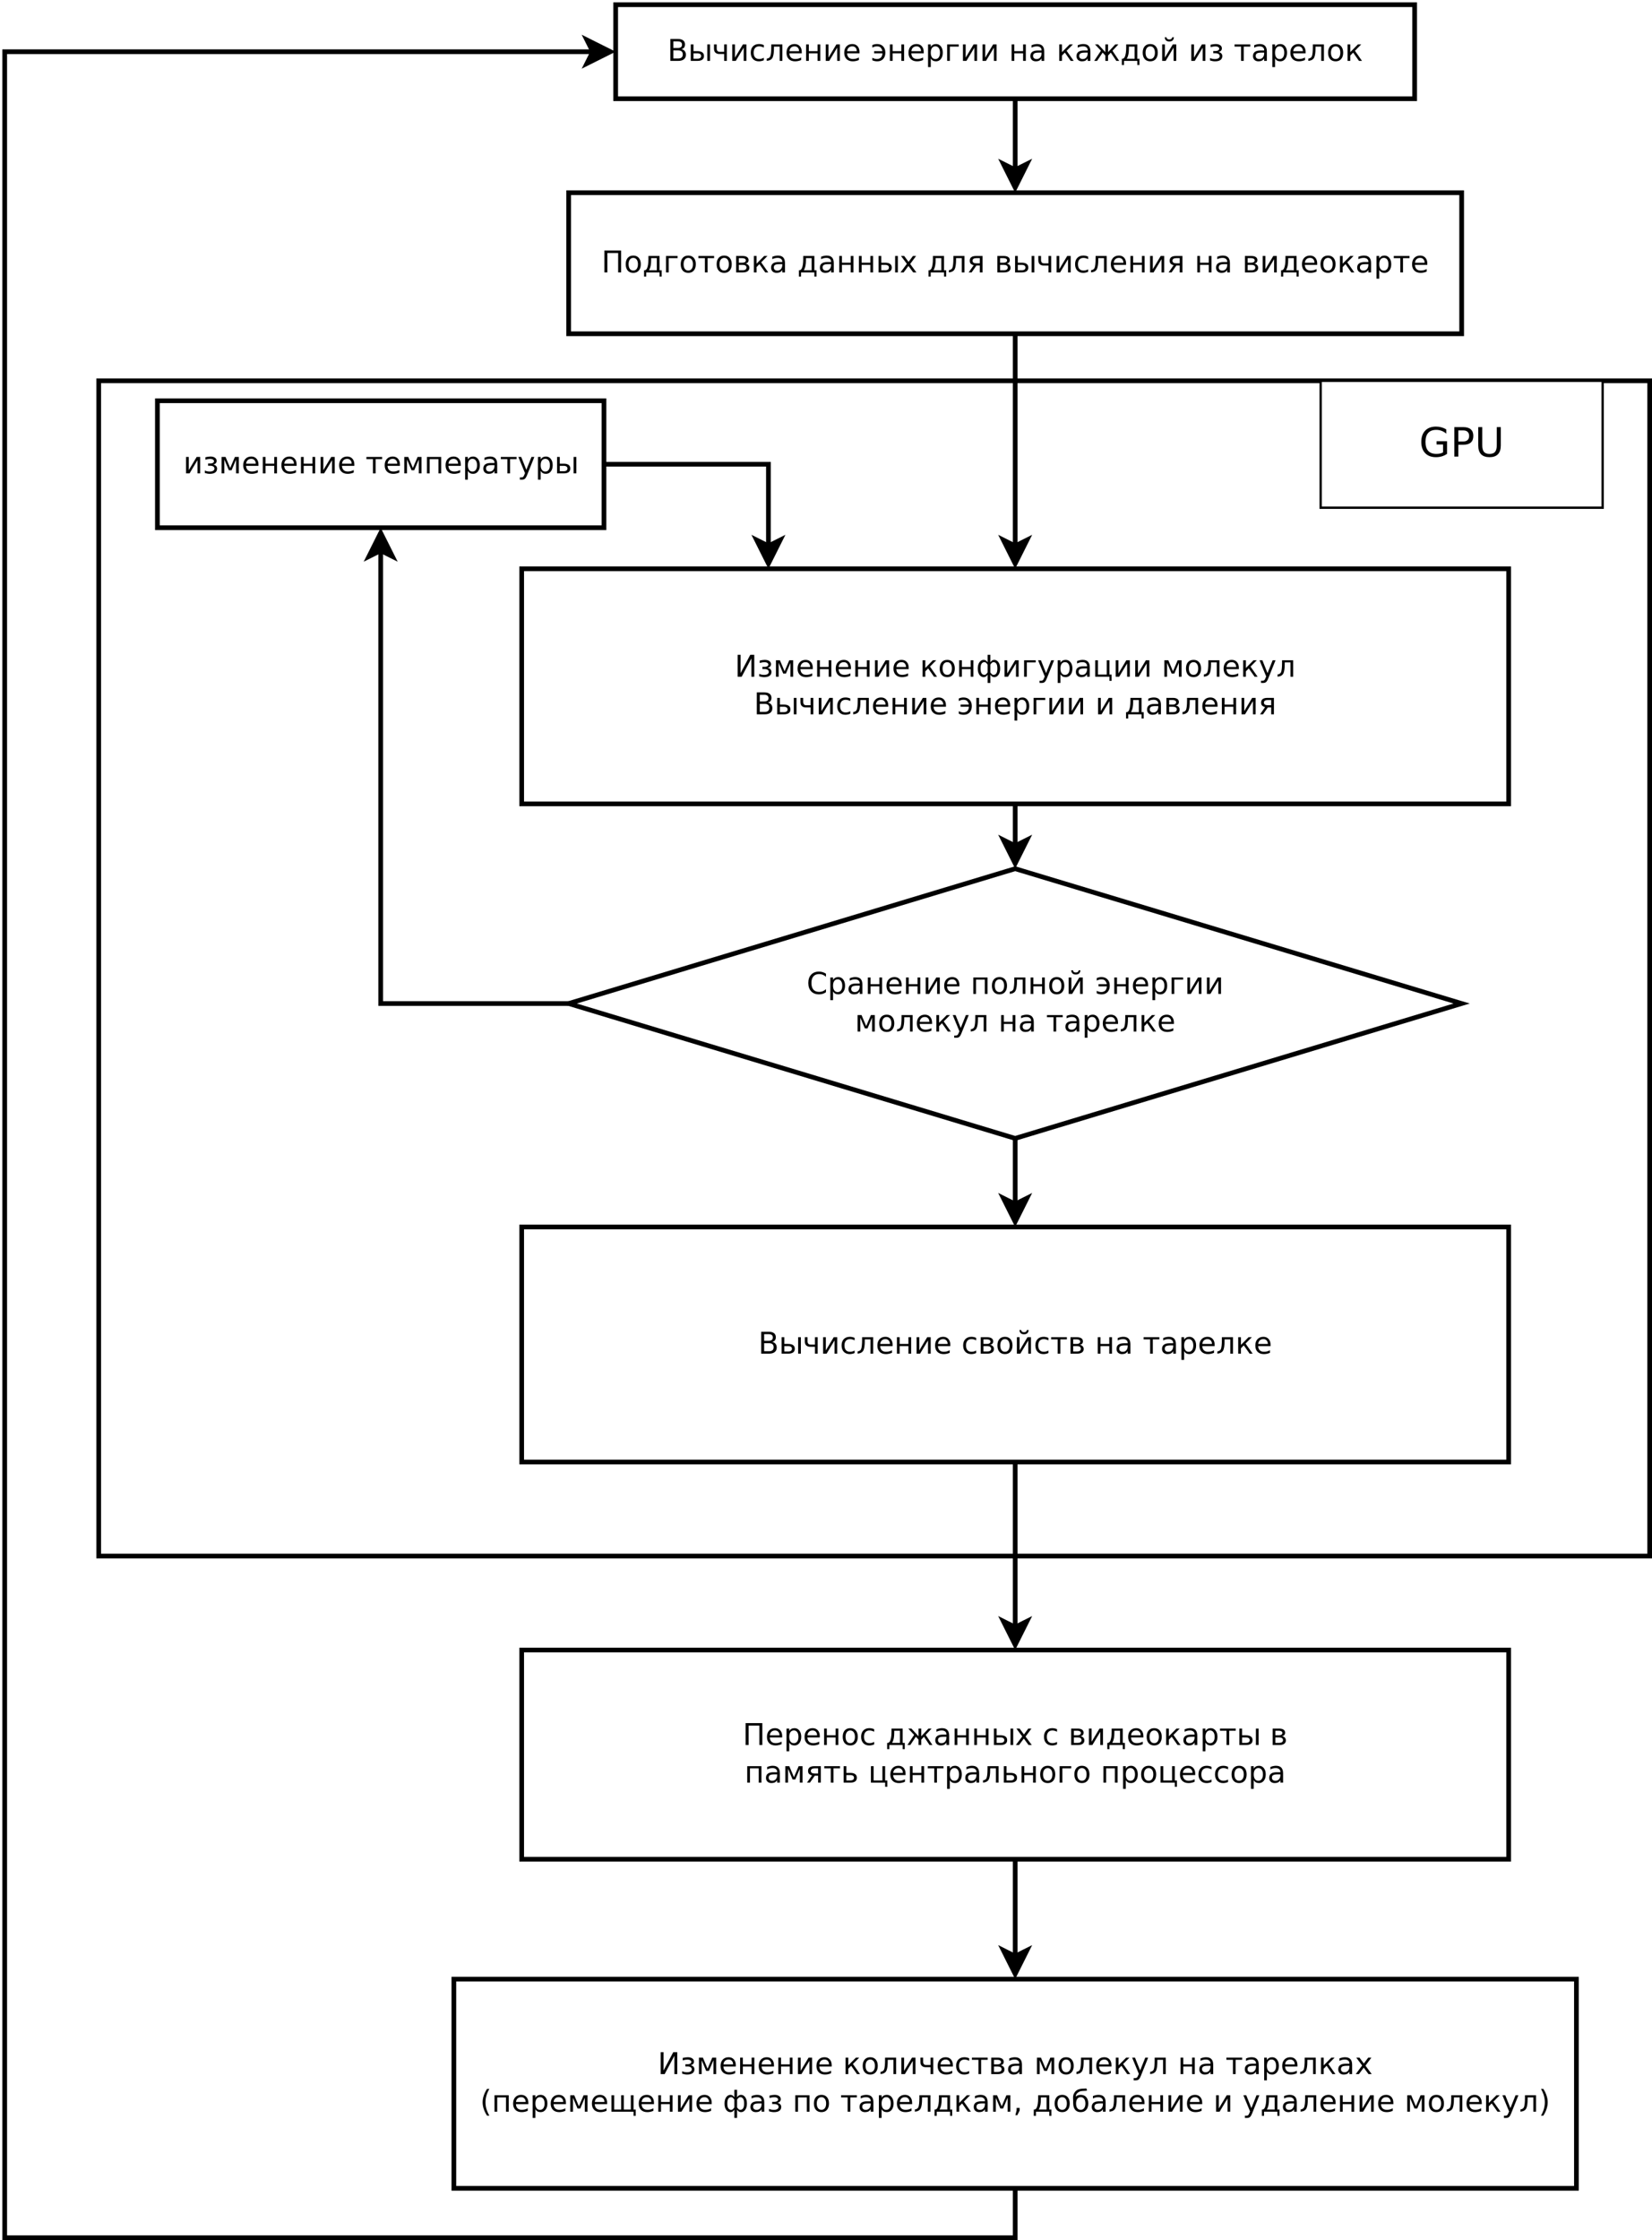 <?xml version="1.0" encoding="UTF-8"?>
<svg xmlns="http://www.w3.org/2000/svg" xmlns:xlink="http://www.w3.org/1999/xlink" width="703pt" height="953pt" viewBox="0 0 703 953" version="1.1">
<defs>
<g>
<symbol overflow="visible" id="glyph0-0">
<path style="stroke:none;" d="M 0.641 2.266 L 0.641 -9.016 L 7.031 -9.016 L 7.031 2.266 Z M 1.359 1.547 L 6.328 1.547 L 6.328 -8.297 L 1.359 -8.297 Z M 1.359 1.547 "/>
</symbol>
<symbol overflow="visible" id="glyph0-1">
<path style="stroke:none;" d="M 2.516 -4.453 L 2.516 -1.031 L 4.547 -1.031 C 5.223 -1.031 5.723 -1.172 6.047 -1.453 C 6.379 -1.734 6.547 -2.164 6.547 -2.75 C 6.547 -3.332 6.379 -3.758 6.047 -4.031 C 5.723 -4.312 5.223 -4.453 4.547 -4.453 Z M 2.516 -8.297 L 2.516 -5.484 L 4.391 -5.484 C 5.004 -5.484 5.461 -5.598 5.766 -5.828 C 6.066 -6.055 6.219 -6.41 6.219 -6.891 C 6.219 -7.359 6.066 -7.707 5.766 -7.938 C 5.461 -8.176 5.004 -8.297 4.391 -8.297 Z M 1.25 -9.328 L 4.484 -9.328 C 5.441 -9.328 6.18 -9.125 6.703 -8.719 C 7.223 -8.32 7.484 -7.754 7.484 -7.016 C 7.484 -6.453 7.348 -6 7.078 -5.656 C 6.816 -5.32 6.426 -5.113 5.906 -5.031 C 6.531 -4.895 7.016 -4.613 7.359 -4.188 C 7.703 -3.77 7.875 -3.242 7.875 -2.609 C 7.875 -1.773 7.586 -1.129 7.016 -0.672 C 6.453 -0.223 5.648 0 4.609 0 L 1.25 0 Z M 1.25 -9.328 "/>
</symbol>
<symbol overflow="visible" id="glyph0-2">
<path style="stroke:none;" d="M 8.203 -7 L 9.359 -7 L 9.359 0 L 8.203 0 Z M 8.781 -7.172 Z M 5.562 -2.078 C 5.562 -2.453 5.426 -2.734 5.156 -2.922 C 4.883 -3.117 4.484 -3.219 3.953 -3.219 L 2.312 -3.219 L 2.312 -0.922 L 3.953 -0.922 C 4.484 -0.922 4.883 -1.02 5.156 -1.219 C 5.426 -1.414 5.562 -1.703 5.562 -2.078 Z M 1.156 -7 L 2.312 -7 L 2.312 -4.141 L 4 -4.141 C 4.895 -4.141 5.582 -3.969 6.062 -3.625 C 6.539 -3.289 6.781 -2.773 6.781 -2.078 C 6.781 -1.379 6.539 -0.859 6.062 -0.516 C 5.582 -0.172 4.895 0 4 0 L 1.156 0 Z M 1.156 -7 "/>
</symbol>
<symbol overflow="visible" id="glyph0-3">
<path style="stroke:none;" d="M 5.25 0 L 5.25 -2.938 L 3.109 -2.938 C 2.473 -2.938 1.941 -3.133 1.516 -3.531 C 1.129 -3.895 0.938 -4.457 0.938 -5.219 L 0.938 -7 L 2.094 -7 L 2.094 -5.328 C 2.094 -4.836 2.195 -4.473 2.406 -4.234 C 2.633 -3.984 2.961 -3.859 3.391 -3.859 L 5.25 -3.859 L 5.25 -7 L 6.406 -7 L 6.406 0 Z M 5.25 0 "/>
</symbol>
<symbol overflow="visible" id="glyph0-4">
<path style="stroke:none;" d="M 7.156 -7 L 7.156 0 L 6.016 0 L 6.016 -5.625 L 2.641 0 L 1.156 0 L 1.156 -7 L 2.312 -7 L 2.312 -1.391 L 5.672 -7 Z M 7.156 -7 "/>
</symbol>
<symbol overflow="visible" id="glyph0-5">
<path style="stroke:none;" d="M 6.25 -6.734 L 6.25 -5.656 C 5.914 -5.832 5.586 -5.961 5.266 -6.047 C 4.941 -6.141 4.613 -6.188 4.281 -6.188 C 3.531 -6.188 2.945 -5.953 2.531 -5.484 C 2.125 -5.016 1.922 -4.352 1.922 -3.5 C 1.922 -2.645 2.125 -1.977 2.531 -1.5 C 2.945 -1.031 3.531 -0.797 4.281 -0.797 C 4.613 -0.797 4.941 -0.836 5.266 -0.922 C 5.586 -1.016 5.914 -1.148 6.25 -1.328 L 6.25 -0.266 C 5.926 -0.117 5.594 -0.008 5.25 0.062 C 4.906 0.145 4.539 0.188 4.156 0.188 C 3.094 0.188 2.25 -0.145 1.625 -0.812 C 1.008 -1.477 0.703 -2.375 0.703 -3.5 C 0.703 -4.633 1.016 -5.531 1.641 -6.188 C 2.273 -6.844 3.133 -7.172 4.219 -7.172 C 4.57 -7.172 4.914 -7.133 5.25 -7.062 C 5.594 -6.988 5.926 -6.879 6.25 -6.734 Z M 6.25 -6.734 "/>
</symbol>
<symbol overflow="visible" id="glyph0-6">
<path style="stroke:none;" d="M 0.469 0 L 0.469 -0.953 C 1.227 -1.066 1.727 -1.391 1.969 -1.922 C 2.25 -2.66 2.391 -3.973 2.391 -5.859 L 2.391 -7 L 7.109 -7 L 7.109 0 L 5.969 0 L 5.969 -6.078 L 3.531 -6.078 L 3.531 -5.391 C 3.531 -3.586 3.348 -2.281 2.984 -1.469 C 2.598 -0.613 1.758 -0.125 0.469 0 Z M 0.469 0 "/>
</symbol>
<symbol overflow="visible" id="glyph0-7">
<path style="stroke:none;" d="M 7.188 -3.781 L 7.188 -3.219 L 1.906 -3.219 C 1.957 -2.426 2.195 -1.82 2.625 -1.406 C 3.051 -1 3.645 -0.797 4.406 -0.797 C 4.844 -0.797 5.27 -0.848 5.688 -0.953 C 6.102 -1.066 6.516 -1.227 6.922 -1.438 L 6.922 -0.359 C 6.516 -0.18 6.094 -0.047 5.656 0.047 C 5.219 0.141 4.781 0.188 4.344 0.188 C 3.219 0.188 2.328 -0.133 1.672 -0.781 C 1.023 -1.438 0.703 -2.32 0.703 -3.438 C 0.703 -4.582 1.008 -5.488 1.625 -6.156 C 2.25 -6.832 3.086 -7.172 4.141 -7.172 C 5.078 -7.172 5.816 -6.863 6.359 -6.25 C 6.91 -5.645 7.188 -4.82 7.188 -3.781 Z M 6.047 -4.125 C 6.035 -4.75 5.859 -5.25 5.516 -5.625 C 5.172 -6 4.719 -6.188 4.156 -6.188 C 3.508 -6.188 2.992 -6.004 2.609 -5.641 C 2.223 -5.285 2 -4.781 1.938 -4.125 Z M 6.047 -4.125 "/>
</symbol>
<symbol overflow="visible" id="glyph0-8">
<path style="stroke:none;" d="M 1.156 -7 L 2.312 -7 L 2.312 -4.141 L 6.047 -4.141 L 6.047 -7 L 7.203 -7 L 7.203 0 L 6.047 0 L 6.047 -3.219 L 2.312 -3.219 L 2.312 0 L 1.156 0 Z M 1.156 -7 "/>
</symbol>
<symbol overflow="visible" id="glyph0-9">
<path style="stroke:none;" d=""/>
</symbol>
<symbol overflow="visible" id="glyph0-10">
<path style="stroke:none;" d="M 0.703 -1.328 C 1.359 -0.973 2.016 -0.797 2.672 -0.797 C 3.285 -0.797 3.812 -0.973 4.25 -1.328 C 4.688 -1.68 4.945 -2.312 5.031 -3.219 L 1.469 -3.219 L 1.469 -4.141 L 4.984 -4.141 C 4.93 -4.578 4.738 -5.023 4.406 -5.484 C 4.082 -5.953 3.504 -6.188 2.672 -6.188 C 2.035 -6.188 1.379 -6.008 0.703 -5.656 L 0.703 -6.734 C 1.359 -7.023 2.031 -7.172 2.719 -7.172 C 3.812 -7.172 4.672 -6.836 5.297 -6.172 C 5.93 -5.516 6.25 -4.625 6.25 -3.5 C 6.25 -2.375 5.941 -1.477 5.328 -0.812 C 4.711 -0.145 3.875 0.188 2.812 0.188 C 2.02 0.188 1.316 0.035 0.703 -0.266 Z M 0.703 -1.328 "/>
</symbol>
<symbol overflow="visible" id="glyph0-11">
<path style="stroke:none;" d="M 2.312 -1.047 L 2.312 2.656 L 1.156 2.656 L 1.156 -7 L 2.312 -7 L 2.312 -5.938 C 2.562 -6.352 2.867 -6.66 3.234 -6.859 C 3.598 -7.066 4.039 -7.172 4.562 -7.172 C 5.406 -7.172 6.094 -6.832 6.625 -6.156 C 7.156 -5.477 7.422 -4.594 7.422 -3.5 C 7.422 -2.395 7.156 -1.504 6.625 -0.828 C 6.094 -0.148 5.406 0.188 4.562 0.188 C 4.039 0.188 3.598 0.086 3.234 -0.109 C 2.867 -0.316 2.562 -0.629 2.312 -1.047 Z M 6.234 -3.5 C 6.234 -4.344 6.055 -5.004 5.703 -5.484 C 5.359 -5.961 4.883 -6.203 4.281 -6.203 C 3.664 -6.203 3.18 -5.961 2.828 -5.484 C 2.484 -5.004 2.312 -4.344 2.312 -3.5 C 2.312 -2.645 2.484 -1.977 2.828 -1.5 C 3.18 -1.02 3.664 -0.781 4.281 -0.781 C 4.883 -0.781 5.359 -1.02 5.703 -1.5 C 6.055 -1.977 6.234 -2.645 6.234 -3.5 Z M 6.234 -3.5 "/>
</symbol>
<symbol overflow="visible" id="glyph0-12">
<path style="stroke:none;" d="M 1.156 0 L 1.156 -7 L 6.094 -7 L 6.094 -6.078 L 2.312 -6.078 L 2.312 0 Z M 1.156 0 "/>
</symbol>
<symbol overflow="visible" id="glyph0-13">
<path style="stroke:none;" d="M 4.391 -3.516 C 3.461 -3.516 2.816 -3.406 2.453 -3.188 C 2.098 -2.977 1.922 -2.617 1.922 -2.109 C 1.922 -1.703 2.051 -1.379 2.312 -1.141 C 2.582 -0.898 2.953 -0.781 3.422 -0.781 C 4.055 -0.781 4.566 -1.004 4.953 -1.453 C 5.336 -1.91 5.531 -2.516 5.531 -3.266 L 5.531 -3.516 Z M 6.672 -4 L 6.672 0 L 5.531 0 L 5.531 -1.062 C 5.27 -0.633 4.941 -0.316 4.547 -0.109 C 4.16 0.086 3.68 0.188 3.109 0.188 C 2.391 0.188 1.816 -0.016 1.391 -0.422 C 0.973 -0.828 0.766 -1.363 0.766 -2.031 C 0.766 -2.82 1.023 -3.414 1.547 -3.812 C 2.078 -4.219 2.867 -4.422 3.922 -4.422 L 5.531 -4.422 L 5.531 -4.531 C 5.531 -5.062 5.352 -5.469 5 -5.75 C 4.656 -6.039 4.172 -6.188 3.547 -6.188 C 3.141 -6.188 2.75 -6.141 2.375 -6.047 C 2 -5.953 1.633 -5.812 1.281 -5.625 L 1.281 -6.672 C 1.695 -6.836 2.102 -6.961 2.5 -7.047 C 2.895 -7.129 3.281 -7.172 3.656 -7.172 C 4.676 -7.172 5.43 -6.906 5.922 -6.375 C 6.422 -5.852 6.672 -5.062 6.672 -4 Z M 6.672 -4 "/>
</symbol>
<symbol overflow="visible" id="glyph0-14">
<path style="stroke:none;" d="M 1.156 -7 L 2.312 -7 L 2.312 -3.719 L 5.547 -7 L 6.953 -7 L 4.281 -4.297 L 7.297 0 L 6.016 0 L 3.531 -3.531 L 2.312 -2.281 L 2.312 0 L 1.156 0 Z M 1.156 -7 "/>
</symbol>
<symbol overflow="visible" id="glyph0-15">
<path style="stroke:none;" d="M 5.188 -7 L 6.344 -7 L 6.344 -3.719 L 9.391 -7 L 10.734 -7 L 8.219 -4.312 L 11.094 0 L 9.859 0 L 7.5 -3.531 L 6.344 -2.281 L 6.344 0 L 5.188 0 L 5.188 -2.281 L 4.031 -3.531 L 1.672 0 L 0.438 0 L 3.312 -4.312 L 0.797 -7 L 2.141 -7 L 5.188 -3.719 Z M 5.188 -7 "/>
</symbol>
<symbol overflow="visible" id="glyph0-16">
<path style="stroke:none;" d="M 2.766 -0.922 L 6.109 -0.922 L 6.109 -6.078 L 3.688 -6.078 L 3.688 -5.203 C 3.688 -3.484 3.441 -2.164 2.953 -1.25 Z M 1.094 -0.922 C 1.477 -1.086 1.754 -1.348 1.922 -1.703 C 2.328 -2.578 2.531 -3.898 2.531 -5.672 L 2.531 -7 L 7.266 -7 L 7.266 -0.922 L 8.172 -0.922 L 8.172 1.766 L 7.266 1.766 L 7.266 0 L 1.594 0 L 1.594 1.766 L 0.672 1.766 L 0.672 -0.922 Z M 1.094 -0.922 "/>
</symbol>
<symbol overflow="visible" id="glyph0-17">
<path style="stroke:none;" d="M 3.922 -6.188 C 3.305 -6.188 2.816 -5.945 2.453 -5.469 C 2.098 -4.988 1.922 -4.332 1.922 -3.5 C 1.922 -2.656 2.098 -1.992 2.453 -1.516 C 2.805 -1.035 3.297 -0.797 3.922 -0.797 C 4.535 -0.797 5.02 -1.035 5.375 -1.516 C 5.727 -2.004 5.906 -2.664 5.906 -3.5 C 5.906 -4.32 5.727 -4.973 5.375 -5.453 C 5.02 -5.941 4.535 -6.188 3.922 -6.188 Z M 3.922 -7.172 C 4.922 -7.172 5.703 -6.844 6.266 -6.188 C 6.836 -5.539 7.125 -4.645 7.125 -3.5 C 7.125 -2.352 6.836 -1.453 6.266 -0.797 C 5.703 -0.141 4.922 0.188 3.922 0.188 C 2.91 0.188 2.117 -0.141 1.547 -0.797 C 0.984 -1.453 0.703 -2.352 0.703 -3.5 C 0.703 -4.645 0.984 -5.539 1.547 -6.188 C 2.117 -6.844 2.91 -7.172 3.922 -7.172 Z M 3.922 -7.172 "/>
</symbol>
<symbol overflow="visible" id="glyph0-18">
<path style="stroke:none;" d="M 7.156 -7 L 7.156 0 L 6.016 0 L 6.016 -5.625 L 2.641 0 L 1.156 0 L 1.156 -7 L 2.312 -7 L 2.312 -1.391 L 5.672 -7 Z M 2.25 -10.047 L 2.984 -10.047 C 3.023 -9.734 3.145 -9.5 3.344 -9.344 C 3.551 -9.188 3.836 -9.109 4.203 -9.109 C 4.555 -9.109 4.832 -9.188 5.031 -9.344 C 5.238 -9.5 5.367 -9.734 5.422 -10.047 L 6.156 -10.047 C 6.113 -9.453 5.926 -9.004 5.594 -8.703 C 5.27 -8.398 4.805 -8.25 4.203 -8.25 C 3.598 -8.25 3.129 -8.398 2.797 -8.703 C 2.473 -9.004 2.289 -9.453 2.25 -10.047 Z M 2.25 -10.047 "/>
</symbol>
<symbol overflow="visible" id="glyph0-19">
<path style="stroke:none;" d="M 4.406 -3.781 C 4.926 -3.676 5.328 -3.473 5.609 -3.172 C 5.898 -2.867 6.047 -2.488 6.047 -2.031 C 6.047 -1.312 5.773 -0.758 5.234 -0.375 C 4.703 0 3.941 0.188 2.953 0.188 C 2.617 0.188 2.273 0.156 1.922 0.094 C 1.566 0.031 1.203 -0.055 0.828 -0.172 L 0.828 -1.234 C 1.129 -1.078 1.457 -0.961 1.812 -0.891 C 2.164 -0.816 2.535 -0.781 2.922 -0.781 C 3.547 -0.781 4.035 -0.895 4.391 -1.125 C 4.742 -1.352 4.922 -1.656 4.922 -2.031 C 4.922 -2.406 4.766 -2.703 4.453 -2.922 C 4.141 -3.141 3.695 -3.25 3.125 -3.25 L 2.203 -3.25 L 2.203 -4.203 L 3.172 -4.203 C 3.648 -4.203 4.031 -4.297 4.312 -4.484 C 4.594 -4.672 4.734 -4.91 4.734 -5.203 C 4.734 -5.461 4.586 -5.688 4.297 -5.875 C 4.016 -6.07 3.625 -6.172 3.125 -6.172 C 2.832 -6.172 2.516 -6.145 2.172 -6.094 C 1.836 -6.039 1.469 -5.953 1.062 -5.828 L 1.062 -6.875 C 1.477 -6.969 1.863 -7.039 2.219 -7.094 C 2.57 -7.145 2.906 -7.172 3.219 -7.172 C 4.031 -7.172 4.672 -7.004 5.141 -6.672 C 5.617 -6.348 5.859 -5.895 5.859 -5.312 C 5.859 -4.926 5.734 -4.598 5.484 -4.328 C 5.234 -4.055 4.875 -3.875 4.406 -3.781 Z M 4.406 -3.781 "/>
</symbol>
<symbol overflow="visible" id="glyph0-20">
<path style="stroke:none;" d="M 0.375 -7 L 7.078 -7 L 7.078 -6.078 L 4.297 -6.078 L 4.297 0 L 3.156 0 L 3.156 -6.078 L 0.375 -6.078 Z M 0.375 -7 "/>
</symbol>
<symbol overflow="visible" id="glyph0-21">
<path style="stroke:none;" d="M 8.359 -9.328 L 8.359 0 L 7.109 0 L 7.109 -8.266 L 2.516 -8.266 L 2.516 0 L 1.25 0 L 1.25 -9.328 Z M 8.359 -9.328 "/>
</symbol>
<symbol overflow="visible" id="glyph0-22">
<path style="stroke:none;" d="M 2.312 -3.219 L 2.312 -0.922 L 3.953 -0.922 C 4.473 -0.922 4.867 -1.02 5.141 -1.219 C 5.422 -1.414 5.562 -1.703 5.562 -2.078 C 5.562 -2.453 5.422 -2.734 5.141 -2.922 C 4.867 -3.117 4.473 -3.219 3.953 -3.219 Z M 2.312 -6.078 L 2.312 -4.141 L 3.828 -4.141 C 4.254 -4.141 4.602 -4.223 4.875 -4.391 C 5.156 -4.566 5.297 -4.812 5.297 -5.125 C 5.297 -5.438 5.156 -5.672 4.875 -5.828 C 4.602 -5.992 4.254 -6.078 3.828 -6.078 Z M 1.156 -7 L 3.906 -7 C 4.719 -7 5.344 -6.848 5.781 -6.547 C 6.227 -6.242 6.453 -5.816 6.453 -5.266 C 6.453 -4.836 6.336 -4.5 6.109 -4.25 C 5.891 -4 5.562 -3.844 5.125 -3.781 C 5.645 -3.676 6.051 -3.461 6.344 -3.141 C 6.633 -2.828 6.781 -2.438 6.781 -1.969 C 6.781 -1.344 6.539 -0.859 6.062 -0.516 C 5.582 -0.172 4.895 0 4 0 L 1.156 0 Z M 1.156 -7 "/>
</symbol>
<symbol overflow="visible" id="glyph0-23">
<path style="stroke:none;" d="M 7.016 -7 L 4.5 -3.594 L 7.156 0 L 5.797 0 L 3.766 -2.75 L 1.719 0 L 0.375 0 L 3.094 -3.656 L 0.594 -7 L 1.953 -7 L 3.812 -4.5 L 5.672 -7 Z M 7.016 -7 "/>
</symbol>
<symbol overflow="visible" id="glyph0-24">
<path style="stroke:none;" d="M 2.359 -4.984 C 2.359 -4.641 2.488 -4.367 2.75 -4.172 C 3.02 -3.973 3.406 -3.875 3.906 -3.875 L 5.453 -3.875 L 5.453 -6.078 L 3.906 -6.078 C 3.406 -6.078 3.02 -5.977 2.75 -5.781 C 2.488 -5.594 2.359 -5.328 2.359 -4.984 Z M 0.719 0 L 2.859 -3.062 C 2.379 -3.176 1.977 -3.375 1.656 -3.656 C 1.332 -3.945 1.172 -4.391 1.172 -4.984 C 1.172 -5.66 1.395 -6.164 1.844 -6.5 C 2.289 -6.832 2.969 -7 3.875 -7 L 6.609 -7 L 6.609 0 L 5.453 0 L 5.453 -2.953 L 4.031 -2.953 L 1.969 0 Z M 0.719 0 "/>
</symbol>
<symbol overflow="visible" id="glyph0-25">
<path style="stroke:none;" d="M 8.312 -9.328 L 8.312 0 L 7.094 0 L 7.094 -7.797 L 2.953 0 L 1.25 0 L 1.25 -9.328 L 2.484 -9.328 L 2.484 -1.531 L 6.609 -9.328 Z M 8.312 -9.328 "/>
</symbol>
<symbol overflow="visible" id="glyph0-26">
<path style="stroke:none;" d="M 1.156 -7 L 2.844 -7 L 4.828 -2.312 L 6.828 -7 L 8.484 -7 L 8.484 0 L 7.328 0 L 7.328 -5.906 L 5.406 -1.344 L 4.25 -1.344 L 2.312 -5.906 L 2.312 0 L 1.156 0 Z M 1.156 -7 "/>
</symbol>
<symbol overflow="visible" id="glyph0-27">
<path style="stroke:none;" d="M 1.891 -3.5 C 1.891 -2.52 2.039 -1.82 2.344 -1.406 C 2.645 -0.988 3.051 -0.781 3.562 -0.781 C 3.977 -0.781 4.422 -1.129 4.891 -1.828 L 4.891 -5.156 C 4.422 -5.852 3.977 -6.203 3.562 -6.203 C 3.051 -6.203 2.645 -5.992 2.344 -5.578 C 2.039 -5.172 1.891 -4.477 1.891 -3.5 Z M 4.891 2.656 L 4.891 -0.891 C 4.648 -0.504 4.395 -0.227 4.125 -0.062 C 3.852 0.102 3.547 0.188 3.203 0.188 C 2.504 0.188 1.91 -0.133 1.422 -0.781 C 0.941 -1.426 0.703 -2.32 0.703 -3.469 C 0.703 -4.613 0.941 -5.516 1.422 -6.172 C 1.91 -6.836 2.504 -7.172 3.203 -7.172 C 3.547 -7.172 3.852 -7.086 4.125 -6.922 C 4.395 -6.766 4.648 -6.492 4.891 -6.109 L 4.891 -9.328 L 6.047 -9.328 L 6.047 -6.109 C 6.285 -6.492 6.539 -6.766 6.812 -6.922 C 7.082 -7.086 7.391 -7.172 7.734 -7.172 C 8.43 -7.172 9.02 -6.836 9.5 -6.172 C 9.988 -5.516 10.234 -4.613 10.234 -3.469 C 10.234 -2.32 9.988 -1.426 9.5 -0.781 C 9.02 -0.133 8.43 0.188 7.734 0.188 C 7.391 0.188 7.082 0.102 6.812 -0.062 C 6.539 -0.227 6.285 -0.504 6.047 -0.891 L 6.047 2.656 Z M 9.047 -3.5 C 9.047 -4.477 8.895 -5.172 8.594 -5.578 C 8.289 -5.992 7.883 -6.203 7.375 -6.203 C 6.969 -6.203 6.523 -5.852 6.047 -5.156 L 6.047 -1.828 C 6.523 -1.129 6.969 -0.781 7.375 -0.781 C 7.883 -0.781 8.289 -0.988 8.594 -1.406 C 8.895 -1.82 9.047 -2.52 9.047 -3.5 Z M 9.047 -3.5 "/>
</symbol>
<symbol overflow="visible" id="glyph0-28">
<path style="stroke:none;" d="M 4.125 0.656 C 3.789 1.488 3.469 2.031 3.156 2.281 C 2.852 2.531 2.445 2.656 1.938 2.656 L 1.016 2.656 L 1.016 1.703 L 1.688 1.703 C 2 1.703 2.242 1.625 2.422 1.469 C 2.598 1.32 2.789 0.969 3 0.406 L 3.219 -0.109 L 0.375 -7 L 1.594 -7 L 3.781 -1.531 L 5.969 -7 L 7.188 -7 Z M 4.125 0.656 "/>
</symbol>
<symbol overflow="visible" id="glyph0-29">
<path style="stroke:none;" d="M 7.203 0 L 1.156 0 L 1.156 -7 L 2.312 -7 L 2.312 -0.922 L 6.047 -0.922 L 6.047 -7 L 7.203 -7 L 7.203 -0.922 L 8.125 -0.922 L 8.125 1.766 L 7.203 1.766 Z M 7.203 0 "/>
</symbol>
<symbol overflow="visible" id="glyph0-30">
<path style="stroke:none;" d="M 8.234 -8.609 L 8.234 -7.281 C 7.816 -7.676 7.363 -7.969 6.875 -8.156 C 6.395 -8.352 5.883 -8.453 5.344 -8.453 C 4.281 -8.453 3.461 -8.125 2.891 -7.469 C 2.328 -6.82 2.047 -5.883 2.047 -4.656 C 2.047 -3.426 2.328 -2.484 2.891 -1.828 C 3.461 -1.18 4.281 -0.859 5.344 -0.859 C 5.883 -0.859 6.395 -0.953 6.875 -1.141 C 7.363 -1.336 7.816 -1.633 8.234 -2.031 L 8.234 -0.719 C 7.797 -0.414 7.328 -0.188 6.828 -0.031 C 6.336 0.113 5.82 0.188 5.281 0.188 C 3.863 0.188 2.75 -0.242 1.938 -1.109 C 1.125 -1.973 0.719 -3.156 0.719 -4.656 C 0.719 -6.156 1.125 -7.336 1.938 -8.203 C 2.75 -9.066 3.863 -9.5 5.281 -9.5 C 5.832 -9.5 6.352 -9.422 6.844 -9.266 C 7.344 -9.117 7.805 -8.898 8.234 -8.609 Z M 8.234 -8.609 "/>
</symbol>
<symbol overflow="visible" id="glyph0-31">
<path style="stroke:none;" d="M 7.203 -7 L 7.203 0 L 6.047 0 L 6.047 -6.078 L 2.312 -6.078 L 2.312 0 L 1.156 0 L 1.156 -7 Z M 7.203 -7 "/>
</symbol>
<symbol overflow="visible" id="glyph0-32">
<path style="stroke:none;" d="M 5.562 -2.078 C 5.562 -2.453 5.426 -2.734 5.156 -2.922 C 4.883 -3.117 4.484 -3.219 3.953 -3.219 L 2.312 -3.219 L 2.312 -0.922 L 3.953 -0.922 C 4.484 -0.922 4.883 -1.02 5.156 -1.219 C 5.426 -1.414 5.562 -1.703 5.562 -2.078 Z M 1.156 -7 L 2.312 -7 L 2.312 -4.141 L 4 -4.141 C 4.895 -4.141 5.582 -3.969 6.062 -3.625 C 6.539 -3.289 6.781 -2.773 6.781 -2.078 C 6.781 -1.379 6.539 -0.859 6.062 -0.516 C 5.582 -0.172 4.895 0 4 0 L 1.156 0 Z M 1.156 -7 "/>
</symbol>
<symbol overflow="visible" id="glyph0-33">
<path style="stroke:none;" d="M 3.969 -9.703 C 3.406 -8.742 2.988 -7.797 2.719 -6.859 C 2.445 -5.93 2.312 -4.984 2.312 -4.016 C 2.312 -3.055 2.445 -2.102 2.719 -1.156 C 3 -0.219 3.414 0.727 3.969 1.688 L 2.969 1.688 C 2.344 0.707 1.875 -0.254 1.562 -1.203 C 1.25 -2.148 1.094 -3.086 1.094 -4.016 C 1.094 -4.941 1.25 -5.875 1.562 -6.812 C 1.875 -7.758 2.344 -8.723 2.969 -9.703 Z M 3.969 -9.703 "/>
</symbol>
<symbol overflow="visible" id="glyph0-34">
<path style="stroke:none;" d="M 10.547 0 L 1.156 0 L 1.156 -7 L 2.312 -7 L 2.312 -0.922 L 5.281 -0.922 L 5.281 -7 L 6.422 -7 L 6.422 -0.922 L 9.391 -0.922 L 9.391 -7 L 10.547 -7 L 10.547 -0.922 L 11.469 -0.922 L 11.469 1.766 L 10.547 1.766 Z M 10.547 0 "/>
</symbol>
<symbol overflow="visible" id="glyph0-35">
<path style="stroke:none;" d="M 1.5 -1.594 L 2.812 -1.594 L 2.812 -0.516 L 1.797 1.484 L 0.984 1.484 L 1.5 -0.516 Z M 1.5 -1.594 "/>
</symbol>
<symbol overflow="visible" id="glyph0-36">
<path style="stroke:none;" d="M 3.984 -7.172 C 4.984 -7.172 5.766 -6.844 6.328 -6.188 C 6.898 -5.539 7.188 -4.645 7.188 -3.5 C 7.188 -2.352 6.898 -1.453 6.328 -0.797 C 5.766 -0.141 4.984 0.188 3.984 0.188 C 2.973 0.188 2.191 -0.129 1.641 -0.766 C 1.086 -1.398 0.797 -2.312 0.766 -3.5 L 0.734 -4.922 C 0.711 -5.422 0.703 -5.754 0.703 -5.922 C 0.703 -6.586 0.82 -7.164 1.062 -7.656 C 1.438 -8.426 1.953 -8.977 2.609 -9.312 C 3.266 -9.645 4.145 -9.816 5.25 -9.828 C 5.758 -9.828 6.125 -9.863 6.344 -9.938 L 6.672 -9.031 C 6.461 -8.945 6.266 -8.898 6.078 -8.891 L 4.516 -8.797 C 3.992 -8.754 3.57 -8.641 3.25 -8.453 C 2.426 -7.973 1.973 -7.41 1.891 -6.766 L 1.844 -6.422 C 2.383 -6.922 3.098 -7.172 3.984 -7.172 Z M 3.984 -6.188 C 3.367 -6.188 2.879 -5.945 2.516 -5.469 C 2.16 -4.988 1.984 -4.332 1.984 -3.5 C 1.984 -2.656 2.16 -1.992 2.516 -1.516 C 2.867 -1.035 3.359 -0.797 3.984 -0.797 C 4.598 -0.797 5.082 -1.035 5.438 -1.516 C 5.789 -2.004 5.969 -2.664 5.969 -3.5 C 5.969 -4.32 5.789 -4.973 5.438 -5.453 C 5.082 -5.941 4.598 -6.188 3.984 -6.188 Z M 3.984 -6.188 "/>
</symbol>
<symbol overflow="visible" id="glyph0-37">
<path style="stroke:none;" d="M 1.031 -9.703 L 2.031 -9.703 C 2.656 -8.723 3.117 -7.758 3.422 -6.812 C 3.734 -5.875 3.891 -4.941 3.891 -4.016 C 3.891 -3.086 3.734 -2.148 3.422 -1.203 C 3.117 -0.254 2.656 0.707 2.031 1.688 L 1.031 1.688 C 1.582 0.727 1.992 -0.219 2.266 -1.156 C 2.535 -2.102 2.672 -3.055 2.672 -4.016 C 2.672 -4.984 2.535 -5.93 2.266 -6.859 C 1.992 -7.797 1.582 -8.742 1.031 -9.703 Z M 1.031 -9.703 "/>
</symbol>
<symbol overflow="visible" id="glyph1-0">
<path style="stroke:none;" d="M 0.859 3.047 L 0.859 -12.125 L 9.453 -12.125 L 9.453 3.047 Z M 1.828 2.078 L 8.5 2.078 L 8.5 -11.156 L 1.828 -11.156 Z M 1.828 2.078 "/>
</symbol>
<symbol overflow="visible" id="glyph1-1">
<path style="stroke:none;" d="M 10.234 -1.797 L 10.234 -5.156 L 7.469 -5.156 L 7.469 -6.547 L 11.922 -6.547 L 11.922 -1.172 C 11.266 -0.703 10.539 -0.348 9.75 -0.109 C 8.957 0.129 8.113 0.25 7.219 0.25 C 5.258 0.25 3.727 -0.32 2.625 -1.469 C 1.52 -2.613 0.969 -4.211 0.969 -6.266 C 0.969 -8.305 1.52 -9.898 2.625 -11.047 C 3.727 -12.191 5.258 -12.766 7.219 -12.766 C 8.039 -12.766 8.816 -12.66 9.547 -12.453 C 10.285 -12.254 10.969 -11.961 11.594 -11.578 L 11.594 -9.766 C 10.969 -10.297 10.301 -10.695 9.594 -10.969 C 8.883 -11.238 8.141 -11.375 7.359 -11.375 C 5.828 -11.375 4.676 -10.941 3.906 -10.078 C 3.133 -9.223 2.75 -7.953 2.75 -6.266 C 2.75 -4.566 3.133 -3.289 3.906 -2.438 C 4.676 -1.582 5.828 -1.156 7.359 -1.156 C 7.961 -1.156 8.5 -1.207 8.969 -1.312 C 9.438 -1.414 9.859 -1.578 10.234 -1.797 Z M 10.234 -1.797 "/>
</symbol>
<symbol overflow="visible" id="glyph1-2">
<path style="stroke:none;" d="M 3.391 -11.141 L 3.391 -6.438 L 5.516 -6.438 C 6.305 -6.438 6.914 -6.641 7.344 -7.047 C 7.781 -7.453 8 -8.035 8 -8.797 C 8 -9.547 7.781 -10.125 7.344 -10.531 C 6.914 -10.938 6.305 -11.141 5.516 -11.141 Z M 1.688 -12.547 L 5.516 -12.547 C 6.922 -12.547 7.984 -12.227 8.703 -11.594 C 9.422 -10.957 9.781 -10.023 9.781 -8.797 C 9.781 -7.555 9.422 -6.617 8.703 -5.984 C 7.984 -5.359 6.922 -5.047 5.516 -5.047 L 3.391 -5.047 L 3.391 0 L 1.688 0 Z M 1.688 -12.547 "/>
</symbol>
<symbol overflow="visible" id="glyph1-3">
<path style="stroke:none;" d="M 1.5 -12.547 L 3.203 -12.547 L 3.203 -4.922 C 3.203 -3.578 3.441 -2.609 3.922 -2.016 C 4.41 -1.43 5.203 -1.141 6.297 -1.141 C 7.379 -1.141 8.164 -1.43 8.656 -2.016 C 9.145 -2.609 9.391 -3.578 9.391 -4.922 L 9.391 -12.547 L 11.094 -12.547 L 11.094 -4.719 C 11.094 -3.082 10.688 -1.844 9.875 -1 C 9.07 -0.164 7.879 0.25 6.297 0.25 C 4.711 0.25 3.516 -0.164 2.703 -1 C 1.898 -1.844 1.5 -3.082 1.5 -4.719 Z M 1.5 -12.547 "/>
</symbol>
</g>
</defs>
<g id="surface153660">
<rect x="0" y="0" width="703" height="953" style="fill:rgb(100%,100%,100%);fill-opacity:1;stroke:none;"/>
<path style="fill-rule:evenodd;fill:rgb(100%,100%,100%);fill-opacity:1;stroke-width:0.1;stroke-linecap:butt;stroke-linejoin:miter;stroke:rgb(0%,0%,0%);stroke-opacity:1;stroke-miterlimit:10;" d="M 22 15 L 55 15 L 55 40 L 22 40 Z M 22 15 " transform="matrix(20,0,0,20,-398,-138)"/>
<path style="fill-rule:evenodd;fill:rgb(100%,100%,100%);fill-opacity:1;stroke-width:0.1;stroke-linecap:butt;stroke-linejoin:miter;stroke:rgb(0%,0%,0%);stroke-opacity:1;stroke-miterlimit:10;" d="M 33 7 L 50 7 L 50 9 L 33 9 Z M 33 7 " transform="matrix(20,0,0,20,-398,-138)"/>
<g style="fill:rgb(0%,0%,0%);fill-opacity:1;">
  <use xlink:href="#glyph0-1" x="284.012" y="25.904"/>
  <use xlink:href="#glyph0-2" x="292.793" y="25.904"/>
  <use xlink:href="#glyph0-3" x="302.899" y="25.904"/>
  <use xlink:href="#glyph0-4" x="310.461" y="25.904"/>
  <use xlink:href="#glyph0-5" x="318.78" y="25.904"/>
  <use xlink:href="#glyph0-6" x="325.818" y="25.904"/>
  <use xlink:href="#glyph0-7" x="333.999" y="25.904"/>
  <use xlink:href="#glyph0-8" x="341.874" y="25.904"/>
  <use xlink:href="#glyph0-4" x="350.242" y="25.904"/>
  <use xlink:href="#glyph0-7" x="358.561" y="25.904"/>
  <use xlink:href="#glyph0-9" x="366.436" y="25.904"/>
  <use xlink:href="#glyph0-10" x="370.505" y="25.904"/>
  <use xlink:href="#glyph0-8" x="377.53" y="25.904"/>
  <use xlink:href="#glyph0-7" x="385.898" y="25.904"/>
  <use xlink:href="#glyph0-11" x="393.773" y="25.904"/>
  <use xlink:href="#glyph0-12" x="401.898" y="25.904"/>
  <use xlink:href="#glyph0-4" x="408.623" y="25.904"/>
  <use xlink:href="#glyph0-4" x="416.942" y="25.904"/>
  <use xlink:href="#glyph0-9" x="425.26" y="25.904"/>
  <use xlink:href="#glyph0-8" x="429.329" y="25.904"/>
  <use xlink:href="#glyph0-13" x="437.698" y="25.904"/>
  <use xlink:href="#glyph0-9" x="445.541" y="25.904"/>
  <use xlink:href="#glyph0-14" x="449.61" y="25.904"/>
  <use xlink:href="#glyph0-13" x="457.341" y="25.904"/>
  <use xlink:href="#glyph0-15" x="465.185" y="25.904"/>
  <use xlink:href="#glyph0-16" x="476.716" y="25.904"/>
  <use xlink:href="#glyph0-17" x="485.566" y="25.904"/>
  <use xlink:href="#glyph0-18" x="493.397" y="25.904"/>
  <use xlink:href="#glyph0-9" x="501.716" y="25.904"/>
  <use xlink:href="#glyph0-4" x="505.784" y="25.904"/>
  <use xlink:href="#glyph0-19" x="514.103" y="25.904"/>
  <use xlink:href="#glyph0-9" x="520.909" y="25.904"/>
  <use xlink:href="#glyph0-20" x="524.978" y="25.904"/>
  <use xlink:href="#glyph0-13" x="532.434" y="25.904"/>
  <use xlink:href="#glyph0-11" x="540.278" y="25.904"/>
  <use xlink:href="#glyph0-7" x="548.403" y="25.904"/>
  <use xlink:href="#glyph0-6" x="556.278" y="25.904"/>
  <use xlink:href="#glyph0-17" x="564.459" y="25.904"/>
  <use xlink:href="#glyph0-14" x="572.29" y="25.904"/>
</g>
<path style="fill-rule:evenodd;fill:rgb(100%,100%,100%);fill-opacity:1;stroke-width:0.1;stroke-linecap:butt;stroke-linejoin:miter;stroke:rgb(0%,0%,0%);stroke-opacity:1;stroke-miterlimit:10;" d="M 32 11 L 51 11 L 51 14 L 32 14 Z M 32 11 " transform="matrix(20,0,0,20,-398,-138)"/>
<g style="fill:rgb(0%,0%,0%);fill-opacity:1;">
  <use xlink:href="#glyph0-21" x="255.945" y="115.904"/>
  <use xlink:href="#glyph0-17" x="265.57" y="115.904"/>
  <use xlink:href="#glyph0-16" x="273.401" y="115.904"/>
  <use xlink:href="#glyph0-12" x="282.251" y="115.904"/>
  <use xlink:href="#glyph0-17" x="288.976" y="115.904"/>
  <use xlink:href="#glyph0-20" x="296.807" y="115.904"/>
  <use xlink:href="#glyph0-17" x="304.263" y="115.904"/>
  <use xlink:href="#glyph0-22" x="312.095" y="115.904"/>
  <use xlink:href="#glyph0-14" x="319.638" y="115.904"/>
  <use xlink:href="#glyph0-13" x="327.369" y="115.904"/>
  <use xlink:href="#glyph0-9" x="335.213" y="115.904"/>
  <use xlink:href="#glyph0-16" x="339.282" y="115.904"/>
  <use xlink:href="#glyph0-13" x="348.132" y="115.904"/>
  <use xlink:href="#glyph0-8" x="355.975" y="115.904"/>
  <use xlink:href="#glyph0-8" x="364.344" y="115.904"/>
  <use xlink:href="#glyph0-2" x="372.713" y="115.904"/>
  <use xlink:href="#glyph0-23" x="382.819" y="115.904"/>
  <use xlink:href="#glyph0-9" x="390.394" y="115.904"/>
  <use xlink:href="#glyph0-16" x="394.462" y="115.904"/>
  <use xlink:href="#glyph0-6" x="403.312" y="115.904"/>
  <use xlink:href="#glyph0-24" x="411.493" y="115.904"/>
  <use xlink:href="#glyph0-9" x="419.193" y="115.904"/>
  <use xlink:href="#glyph0-22" x="423.262" y="115.904"/>
  <use xlink:href="#glyph0-2" x="430.806" y="115.904"/>
  <use xlink:href="#glyph0-3" x="440.912" y="115.904"/>
  <use xlink:href="#glyph0-4" x="448.474" y="115.904"/>
  <use xlink:href="#glyph0-5" x="456.793" y="115.904"/>
  <use xlink:href="#glyph0-6" x="463.83" y="115.904"/>
  <use xlink:href="#glyph0-7" x="472.011" y="115.904"/>
  <use xlink:href="#glyph0-8" x="479.886" y="115.904"/>
  <use xlink:href="#glyph0-4" x="488.255" y="115.904"/>
  <use xlink:href="#glyph0-24" x="496.574" y="115.904"/>
  <use xlink:href="#glyph0-9" x="504.273" y="115.904"/>
  <use xlink:href="#glyph0-8" x="508.342" y="115.904"/>
  <use xlink:href="#glyph0-13" x="516.711" y="115.904"/>
  <use xlink:href="#glyph0-9" x="524.555" y="115.904"/>
  <use xlink:href="#glyph0-22" x="528.623" y="115.904"/>
  <use xlink:href="#glyph0-4" x="536.167" y="115.904"/>
  <use xlink:href="#glyph0-16" x="544.486" y="115.904"/>
  <use xlink:href="#glyph0-7" x="553.335" y="115.904"/>
  <use xlink:href="#glyph0-17" x="561.21" y="115.904"/>
  <use xlink:href="#glyph0-14" x="569.042" y="115.904"/>
  <use xlink:href="#glyph0-13" x="576.773" y="115.904"/>
  <use xlink:href="#glyph0-11" x="584.616" y="115.904"/>
  <use xlink:href="#glyph0-20" x="592.741" y="115.904"/>
  <use xlink:href="#glyph0-7" x="600.197" y="115.904"/>
</g>
<path style="fill-rule:evenodd;fill:rgb(100%,100%,100%);fill-opacity:1;stroke-width:0.1;stroke-linecap:butt;stroke-linejoin:miter;stroke:rgb(0%,0%,0%);stroke-opacity:1;stroke-miterlimit:10;" d="M 31 19 L 52 19 L 52 24 L 31 24 Z M 31 19 " transform="matrix(20,0,0,20,-398,-138)"/>
<g style="fill:rgb(0%,0%,0%);fill-opacity:1;">
  <use xlink:href="#glyph0-25" x="312.664" y="287.904"/>
  <use xlink:href="#glyph0-19" x="322.239" y="287.904"/>
  <use xlink:href="#glyph0-26" x="329.045" y="287.904"/>
  <use xlink:href="#glyph0-7" x="338.701" y="287.904"/>
  <use xlink:href="#glyph0-8" x="346.576" y="287.904"/>
  <use xlink:href="#glyph0-7" x="354.945" y="287.904"/>
  <use xlink:href="#glyph0-8" x="362.819" y="287.904"/>
  <use xlink:href="#glyph0-4" x="371.188" y="287.904"/>
  <use xlink:href="#glyph0-7" x="379.507" y="287.904"/>
  <use xlink:href="#glyph0-9" x="387.382" y="287.904"/>
  <use xlink:href="#glyph0-14" x="391.45" y="287.904"/>
  <use xlink:href="#glyph0-17" x="399.182" y="287.904"/>
  <use xlink:href="#glyph0-8" x="407.013" y="287.904"/>
  <use xlink:href="#glyph0-27" x="415.381" y="287.904"/>
  <use xlink:href="#glyph0-4" x="426.325" y="287.904"/>
  <use xlink:href="#glyph0-12" x="434.644" y="287.904"/>
  <use xlink:href="#glyph0-28" x="441.368" y="287.904"/>
  <use xlink:href="#glyph0-11" x="448.943" y="287.904"/>
  <use xlink:href="#glyph0-13" x="457.068" y="287.904"/>
  <use xlink:href="#glyph0-29" x="464.912" y="287.904"/>
  <use xlink:href="#glyph0-4" x="473.624" y="287.904"/>
  <use xlink:href="#glyph0-4" x="481.943" y="287.904"/>
  <use xlink:href="#glyph0-9" x="490.262" y="287.904"/>
  <use xlink:href="#glyph0-26" x="494.33" y="287.904"/>
  <use xlink:href="#glyph0-17" x="503.986" y="287.904"/>
  <use xlink:href="#glyph0-6" x="511.818" y="287.904"/>
  <use xlink:href="#glyph0-7" x="519.999" y="287.904"/>
  <use xlink:href="#glyph0-14" x="527.874" y="287.904"/>
  <use xlink:href="#glyph0-28" x="535.605" y="287.904"/>
  <use xlink:href="#glyph0-6" x="543.18" y="287.904"/>
</g>
<g style="fill:rgb(0%,0%,0%);fill-opacity:1;">
  <use xlink:href="#glyph0-1" x="320.809" y="303.904"/>
  <use xlink:href="#glyph0-2" x="329.59" y="303.904"/>
  <use xlink:href="#glyph0-3" x="339.696" y="303.904"/>
  <use xlink:href="#glyph0-4" x="347.258" y="303.904"/>
  <use xlink:href="#glyph0-5" x="355.577" y="303.904"/>
  <use xlink:href="#glyph0-6" x="362.614" y="303.904"/>
  <use xlink:href="#glyph0-7" x="370.796" y="303.904"/>
  <use xlink:href="#glyph0-8" x="378.67" y="303.904"/>
  <use xlink:href="#glyph0-4" x="387.039" y="303.904"/>
  <use xlink:href="#glyph0-7" x="395.358" y="303.904"/>
  <use xlink:href="#glyph0-9" x="403.233" y="303.904"/>
  <use xlink:href="#glyph0-10" x="407.301" y="303.904"/>
  <use xlink:href="#glyph0-8" x="414.326" y="303.904"/>
  <use xlink:href="#glyph0-7" x="422.695" y="303.904"/>
  <use xlink:href="#glyph0-11" x="430.57" y="303.904"/>
  <use xlink:href="#glyph0-12" x="438.695" y="303.904"/>
  <use xlink:href="#glyph0-4" x="445.42" y="303.904"/>
  <use xlink:href="#glyph0-4" x="453.739" y="303.904"/>
  <use xlink:href="#glyph0-9" x="462.057" y="303.904"/>
  <use xlink:href="#glyph0-4" x="466.126" y="303.904"/>
  <use xlink:href="#glyph0-9" x="474.445" y="303.904"/>
  <use xlink:href="#glyph0-16" x="478.513" y="303.904"/>
  <use xlink:href="#glyph0-13" x="487.363" y="303.904"/>
  <use xlink:href="#glyph0-22" x="495.207" y="303.904"/>
  <use xlink:href="#glyph0-6" x="502.751" y="303.904"/>
  <use xlink:href="#glyph0-7" x="510.932" y="303.904"/>
  <use xlink:href="#glyph0-8" x="518.807" y="303.904"/>
  <use xlink:href="#glyph0-4" x="527.175" y="303.904"/>
  <use xlink:href="#glyph0-24" x="535.494" y="303.904"/>
</g>
<path style="fill-rule:evenodd;fill:rgb(100%,100%,100%);fill-opacity:1;stroke-width:0.1;stroke-linecap:butt;stroke-linejoin:miter;stroke:rgb(0%,0%,0%);stroke-opacity:1;stroke-miterlimit:10;" d="M 31 33 L 52 33 L 52 38 L 31 38 Z M 31 33 " transform="matrix(20,0,0,20,-398,-138)"/>
<g style="fill:rgb(0%,0%,0%);fill-opacity:1;">
  <use xlink:href="#glyph0-1" x="322.664" y="575.904"/>
  <use xlink:href="#glyph0-2" x="331.445" y="575.904"/>
  <use xlink:href="#glyph0-3" x="341.551" y="575.904"/>
  <use xlink:href="#glyph0-4" x="349.114" y="575.904"/>
  <use xlink:href="#glyph0-5" x="357.432" y="575.904"/>
  <use xlink:href="#glyph0-6" x="364.47" y="575.904"/>
  <use xlink:href="#glyph0-7" x="372.651" y="575.904"/>
  <use xlink:href="#glyph0-8" x="380.526" y="575.904"/>
  <use xlink:href="#glyph0-4" x="388.895" y="575.904"/>
  <use xlink:href="#glyph0-7" x="397.213" y="575.904"/>
  <use xlink:href="#glyph0-9" x="405.088" y="575.904"/>
  <use xlink:href="#glyph0-5" x="409.157" y="575.904"/>
  <use xlink:href="#glyph0-22" x="416.194" y="575.904"/>
  <use xlink:href="#glyph0-17" x="423.738" y="575.904"/>
  <use xlink:href="#glyph0-18" x="431.569" y="575.904"/>
  <use xlink:href="#glyph0-5" x="439.888" y="575.904"/>
  <use xlink:href="#glyph0-20" x="446.925" y="575.904"/>
  <use xlink:href="#glyph0-22" x="454.381" y="575.904"/>
  <use xlink:href="#glyph0-9" x="461.925" y="575.904"/>
  <use xlink:href="#glyph0-8" x="465.994" y="575.904"/>
  <use xlink:href="#glyph0-13" x="474.362" y="575.904"/>
  <use xlink:href="#glyph0-9" x="482.206" y="575.904"/>
  <use xlink:href="#glyph0-20" x="486.275" y="575.904"/>
  <use xlink:href="#glyph0-13" x="493.731" y="575.904"/>
  <use xlink:href="#glyph0-11" x="501.575" y="575.904"/>
  <use xlink:href="#glyph0-7" x="509.7" y="575.904"/>
  <use xlink:href="#glyph0-6" x="517.575" y="575.904"/>
  <use xlink:href="#glyph0-14" x="525.756" y="575.904"/>
  <use xlink:href="#glyph0-7" x="533.487" y="575.904"/>
</g>
<path style="fill-rule:evenodd;fill:rgb(100%,100%,100%);fill-opacity:1;stroke-width:0.1;stroke-linecap:butt;stroke-linejoin:miter;stroke:rgb(0%,0%,0%);stroke-opacity:1;stroke-miterlimit:10;" d="M 41.5 25.379 L 51 28.247 L 41.5 31.116 L 32 28.247 Z M 41.5 25.379 " transform="matrix(20,0,0,20,-398,-138)"/>
<g style="fill:rgb(0%,0%,0%);fill-opacity:1;">
  <use xlink:href="#glyph0-30" x="343.25" y="422.854"/>
  <use xlink:href="#glyph0-11" x="352.187" y="422.854"/>
  <use xlink:href="#glyph0-13" x="360.312" y="422.854"/>
  <use xlink:href="#glyph0-8" x="368.156" y="422.854"/>
  <use xlink:href="#glyph0-7" x="376.525" y="422.854"/>
  <use xlink:href="#glyph0-8" x="384.4" y="422.854"/>
  <use xlink:href="#glyph0-4" x="392.768" y="422.854"/>
  <use xlink:href="#glyph0-7" x="401.087" y="422.854"/>
  <use xlink:href="#glyph0-9" x="408.962" y="422.854"/>
  <use xlink:href="#glyph0-31" x="413.031" y="422.854"/>
  <use xlink:href="#glyph0-17" x="421.399" y="422.854"/>
  <use xlink:href="#glyph0-6" x="429.23" y="422.854"/>
  <use xlink:href="#glyph0-8" x="437.412" y="422.854"/>
  <use xlink:href="#glyph0-17" x="445.78" y="422.854"/>
  <use xlink:href="#glyph0-18" x="453.611" y="422.854"/>
  <use xlink:href="#glyph0-9" x="461.93" y="422.854"/>
  <use xlink:href="#glyph0-10" x="465.999" y="422.854"/>
  <use xlink:href="#glyph0-8" x="473.024" y="422.854"/>
  <use xlink:href="#glyph0-7" x="481.392" y="422.854"/>
  <use xlink:href="#glyph0-11" x="489.267" y="422.854"/>
  <use xlink:href="#glyph0-12" x="497.392" y="422.854"/>
  <use xlink:href="#glyph0-4" x="504.117" y="422.854"/>
  <use xlink:href="#glyph0-4" x="512.436" y="422.854"/>
</g>
<g style="fill:rgb(0%,0%,0%);fill-opacity:1;">
  <use xlink:href="#glyph0-26" x="363.777" y="438.854"/>
  <use xlink:href="#glyph0-17" x="373.433" y="438.854"/>
  <use xlink:href="#glyph0-6" x="381.265" y="438.854"/>
  <use xlink:href="#glyph0-7" x="389.446" y="438.854"/>
  <use xlink:href="#glyph0-14" x="397.321" y="438.854"/>
  <use xlink:href="#glyph0-28" x="405.052" y="438.854"/>
  <use xlink:href="#glyph0-6" x="412.627" y="438.854"/>
  <use xlink:href="#glyph0-9" x="420.808" y="438.854"/>
  <use xlink:href="#glyph0-8" x="424.877" y="438.854"/>
  <use xlink:href="#glyph0-13" x="433.245" y="438.854"/>
  <use xlink:href="#glyph0-9" x="441.089" y="438.854"/>
  <use xlink:href="#glyph0-20" x="445.158" y="438.854"/>
  <use xlink:href="#glyph0-13" x="452.614" y="438.854"/>
  <use xlink:href="#glyph0-11" x="460.457" y="438.854"/>
  <use xlink:href="#glyph0-7" x="468.582" y="438.854"/>
  <use xlink:href="#glyph0-6" x="476.457" y="438.854"/>
  <use xlink:href="#glyph0-14" x="484.638" y="438.854"/>
  <use xlink:href="#glyph0-7" x="492.369" y="438.854"/>
</g>
<path style="fill-rule:evenodd;fill:rgb(100%,100%,100%);fill-opacity:1;stroke-width:0.1;stroke-linecap:butt;stroke-linejoin:miter;stroke:rgb(0%,0%,0%);stroke-opacity:1;stroke-miterlimit:10;" d="M 23.249 15.425 L 32.751 15.425 L 32.751 18.125 L 23.249 18.125 Z M 23.249 15.425 " transform="matrix(20,0,0,20,-398,-138)"/>
<g style="fill:rgb(0%,0%,0%);fill-opacity:1;">
  <use xlink:href="#glyph0-4" x="78.016" y="201.404"/>
  <use xlink:href="#glyph0-19" x="86.334" y="201.404"/>
  <use xlink:href="#glyph0-26" x="93.14" y="201.404"/>
  <use xlink:href="#glyph0-7" x="102.796" y="201.404"/>
  <use xlink:href="#glyph0-8" x="110.671" y="201.404"/>
  <use xlink:href="#glyph0-7" x="119.04" y="201.404"/>
  <use xlink:href="#glyph0-8" x="126.915" y="201.404"/>
  <use xlink:href="#glyph0-4" x="135.283" y="201.404"/>
  <use xlink:href="#glyph0-7" x="143.602" y="201.404"/>
  <use xlink:href="#glyph0-9" x="151.477" y="201.404"/>
  <use xlink:href="#glyph0-20" x="155.546" y="201.404"/>
  <use xlink:href="#glyph0-7" x="163.002" y="201.404"/>
  <use xlink:href="#glyph0-26" x="170.877" y="201.404"/>
  <use xlink:href="#glyph0-31" x="180.533" y="201.404"/>
  <use xlink:href="#glyph0-7" x="188.901" y="201.404"/>
  <use xlink:href="#glyph0-11" x="196.776" y="201.404"/>
  <use xlink:href="#glyph0-13" x="204.901" y="201.404"/>
  <use xlink:href="#glyph0-20" x="212.745" y="201.404"/>
  <use xlink:href="#glyph0-28" x="220.201" y="201.404"/>
  <use xlink:href="#glyph0-11" x="227.776" y="201.404"/>
  <use xlink:href="#glyph0-2" x="235.901" y="201.404"/>
</g>
<path style="fill:none;stroke-width:0.1;stroke-linecap:butt;stroke-linejoin:miter;stroke:rgb(0%,0%,0%);stroke-opacity:1;stroke-miterlimit:10;" d="M 32 28.247 L 28 28.247 L 28 18.612 " transform="matrix(20,0,0,20,-398,-138)"/>
<path style="fill-rule:evenodd;fill:rgb(0%,0%,0%);fill-opacity:1;stroke-width:0.1;stroke-linecap:butt;stroke-linejoin:miter;stroke:rgb(0%,0%,0%);stroke-opacity:1;stroke-miterlimit:10;" d="M 28 18.237 L 28.25 18.737 L 28 18.612 L 27.75 18.737 Z M 28 18.237 " transform="matrix(20,0,0,20,-398,-138)"/>
<path style="fill:none;stroke-width:0.1;stroke-linecap:butt;stroke-linejoin:miter;stroke:rgb(0%,0%,0%);stroke-opacity:1;stroke-miterlimit:10;" d="M 32.751 16.775 L 36.25 16.775 L 36.25 18.513 " transform="matrix(20,0,0,20,-398,-138)"/>
<path style="fill-rule:evenodd;fill:rgb(0%,0%,0%);fill-opacity:1;stroke-width:0.1;stroke-linecap:butt;stroke-linejoin:miter;stroke:rgb(0%,0%,0%);stroke-opacity:1;stroke-miterlimit:10;" d="M 36.25 18.888 L 36 18.388 L 36.25 18.513 L 36.5 18.388 Z M 36.25 18.888 " transform="matrix(20,0,0,20,-398,-138)"/>
<path style="fill:none;stroke-width:0.1;stroke-linecap:butt;stroke-linejoin:miter;stroke:rgb(0%,0%,0%);stroke-opacity:1;stroke-miterlimit:10;" d="M 41.5 9 L 41.5 10.513 " transform="matrix(20,0,0,20,-398,-138)"/>
<path style="fill-rule:evenodd;fill:rgb(0%,0%,0%);fill-opacity:1;stroke-width:0.1;stroke-linecap:butt;stroke-linejoin:miter;stroke:rgb(0%,0%,0%);stroke-opacity:1;stroke-miterlimit:10;" d="M 41.5 10.888 L 41.25 10.388 L 41.5 10.513 L 41.75 10.388 Z M 41.5 10.888 " transform="matrix(20,0,0,20,-398,-138)"/>
<path style="fill:none;stroke-width:0.1;stroke-linecap:butt;stroke-linejoin:miter;stroke:rgb(0%,0%,0%);stroke-opacity:1;stroke-miterlimit:10;" d="M 41.5 14 L 41.5 18.513 " transform="matrix(20,0,0,20,-398,-138)"/>
<path style="fill-rule:evenodd;fill:rgb(0%,0%,0%);fill-opacity:1;stroke-width:0.1;stroke-linecap:butt;stroke-linejoin:miter;stroke:rgb(0%,0%,0%);stroke-opacity:1;stroke-miterlimit:10;" d="M 41.5 18.888 L 41.25 18.388 L 41.5 18.513 L 41.75 18.388 Z M 41.5 18.888 " transform="matrix(20,0,0,20,-398,-138)"/>
<path style="fill:none;stroke-width:0.1;stroke-linecap:butt;stroke-linejoin:miter;stroke:rgb(0%,0%,0%);stroke-opacity:1;stroke-miterlimit:10;" d="M 41.5 24 L 41.5 24.892 " transform="matrix(20,0,0,20,-398,-138)"/>
<path style="fill-rule:evenodd;fill:rgb(0%,0%,0%);fill-opacity:1;stroke-width:0.1;stroke-linecap:butt;stroke-linejoin:miter;stroke:rgb(0%,0%,0%);stroke-opacity:1;stroke-miterlimit:10;" d="M 41.5 25.267 L 41.25 24.767 L 41.5 24.892 L 41.75 24.767 Z M 41.5 25.267 " transform="matrix(20,0,0,20,-398,-138)"/>
<path style="fill:none;stroke-width:0.1;stroke-linecap:butt;stroke-linejoin:miter;stroke:rgb(0%,0%,0%);stroke-opacity:1;stroke-miterlimit:10;" d="M 41.5 31.116 L 41.5 32.513 " transform="matrix(20,0,0,20,-398,-138)"/>
<path style="fill-rule:evenodd;fill:rgb(0%,0%,0%);fill-opacity:1;stroke-width:0.1;stroke-linecap:butt;stroke-linejoin:miter;stroke:rgb(0%,0%,0%);stroke-opacity:1;stroke-miterlimit:10;" d="M 41.5 32.888 L 41.25 32.388 L 41.5 32.513 L 41.75 32.388 Z M 41.5 32.888 " transform="matrix(20,0,0,20,-398,-138)"/>
<path style="fill-rule:evenodd;fill:rgb(100%,100%,100%);fill-opacity:1;stroke-width:0.1;stroke-linecap:butt;stroke-linejoin:miter;stroke:rgb(0%,0%,0%);stroke-opacity:1;stroke-miterlimit:10;" d="M 31 42 L 52 42 L 52 46.45 L 31 46.45 Z M 31 42 " transform="matrix(20,0,0,20,-398,-138)"/>
<g style="fill:rgb(0%,0%,0%);fill-opacity:1;">
  <use xlink:href="#glyph0-21" x="316.043" y="742.404"/>
  <use xlink:href="#glyph0-7" x="325.668" y="742.404"/>
  <use xlink:href="#glyph0-11" x="333.543" y="742.404"/>
  <use xlink:href="#glyph0-7" x="341.668" y="742.404"/>
  <use xlink:href="#glyph0-8" x="349.543" y="742.404"/>
  <use xlink:href="#glyph0-17" x="357.911" y="742.404"/>
  <use xlink:href="#glyph0-5" x="365.742" y="742.404"/>
  <use xlink:href="#glyph0-9" x="372.78" y="742.404"/>
  <use xlink:href="#glyph0-16" x="376.849" y="742.404"/>
  <use xlink:href="#glyph0-15" x="385.698" y="742.404"/>
  <use xlink:href="#glyph0-13" x="397.229" y="742.404"/>
  <use xlink:href="#glyph0-8" x="405.073" y="742.404"/>
  <use xlink:href="#glyph0-8" x="413.442" y="742.404"/>
  <use xlink:href="#glyph0-2" x="421.81" y="742.404"/>
  <use xlink:href="#glyph0-23" x="431.916" y="742.404"/>
  <use xlink:href="#glyph0-9" x="439.491" y="742.404"/>
  <use xlink:href="#glyph0-5" x="443.56" y="742.404"/>
  <use xlink:href="#glyph0-9" x="450.598" y="742.404"/>
  <use xlink:href="#glyph0-22" x="454.666" y="742.404"/>
  <use xlink:href="#glyph0-4" x="462.21" y="742.404"/>
  <use xlink:href="#glyph0-16" x="470.529" y="742.404"/>
  <use xlink:href="#glyph0-7" x="479.378" y="742.404"/>
  <use xlink:href="#glyph0-17" x="487.253" y="742.404"/>
  <use xlink:href="#glyph0-14" x="495.085" y="742.404"/>
  <use xlink:href="#glyph0-13" x="502.816" y="742.404"/>
  <use xlink:href="#glyph0-11" x="510.659" y="742.404"/>
  <use xlink:href="#glyph0-20" x="518.784" y="742.404"/>
  <use xlink:href="#glyph0-2" x="526.24" y="742.404"/>
  <use xlink:href="#glyph0-9" x="536.347" y="742.404"/>
  <use xlink:href="#glyph0-22" x="540.415" y="742.404"/>
</g>
<g style="fill:rgb(0%,0%,0%);fill-opacity:1;">
  <use xlink:href="#glyph0-31" x="316.824" y="758.404"/>
  <use xlink:href="#glyph0-13" x="325.193" y="758.404"/>
  <use xlink:href="#glyph0-26" x="333.037" y="758.404"/>
  <use xlink:href="#glyph0-24" x="342.693" y="758.404"/>
  <use xlink:href="#glyph0-20" x="350.392" y="758.404"/>
  <use xlink:href="#glyph0-32" x="357.849" y="758.404"/>
  <use xlink:href="#glyph0-9" x="365.392" y="758.404"/>
  <use xlink:href="#glyph0-29" x="369.461" y="758.404"/>
  <use xlink:href="#glyph0-7" x="378.173" y="758.404"/>
  <use xlink:href="#glyph0-8" x="386.048" y="758.404"/>
  <use xlink:href="#glyph0-20" x="394.417" y="758.404"/>
  <use xlink:href="#glyph0-11" x="401.873" y="758.404"/>
  <use xlink:href="#glyph0-13" x="409.998" y="758.404"/>
  <use xlink:href="#glyph0-6" x="417.841" y="758.404"/>
  <use xlink:href="#glyph0-32" x="426.023" y="758.404"/>
  <use xlink:href="#glyph0-8" x="433.566" y="758.404"/>
  <use xlink:href="#glyph0-17" x="441.935" y="758.404"/>
  <use xlink:href="#glyph0-12" x="449.766" y="758.404"/>
  <use xlink:href="#glyph0-17" x="456.491" y="758.404"/>
  <use xlink:href="#glyph0-9" x="464.322" y="758.404"/>
  <use xlink:href="#glyph0-31" x="468.391" y="758.404"/>
  <use xlink:href="#glyph0-11" x="476.76" y="758.404"/>
  <use xlink:href="#glyph0-17" x="484.885" y="758.404"/>
  <use xlink:href="#glyph0-29" x="492.716" y="758.404"/>
  <use xlink:href="#glyph0-7" x="501.428" y="758.404"/>
  <use xlink:href="#glyph0-5" x="509.303" y="758.404"/>
  <use xlink:href="#glyph0-5" x="516.341" y="758.404"/>
  <use xlink:href="#glyph0-17" x="523.378" y="758.404"/>
  <use xlink:href="#glyph0-11" x="531.209" y="758.404"/>
  <use xlink:href="#glyph0-13" x="539.334" y="758.404"/>
</g>
<path style="fill:none;stroke-width:0.1;stroke-linecap:butt;stroke-linejoin:miter;stroke:rgb(0%,0%,0%);stroke-opacity:1;stroke-miterlimit:10;" d="M 41.5 38 L 41.5 41.513 " transform="matrix(20,0,0,20,-398,-138)"/>
<path style="fill-rule:evenodd;fill:rgb(0%,0%,0%);fill-opacity:1;stroke-width:0.1;stroke-linecap:butt;stroke-linejoin:miter;stroke:rgb(0%,0%,0%);stroke-opacity:1;stroke-miterlimit:10;" d="M 41.5 41.888 L 41.25 41.388 L 41.5 41.513 L 41.75 41.388 Z M 41.5 41.888 " transform="matrix(20,0,0,20,-398,-138)"/>
<path style="fill-rule:evenodd;fill:rgb(100%,100%,100%);fill-opacity:1;stroke-width:0.05;stroke-linecap:butt;stroke-linejoin:miter;stroke:rgb(0%,0%,0%);stroke-opacity:1;stroke-miterlimit:10;" d="M 48 15 L 54 15 L 54 17.7 L 48 17.7 Z M 48 15 " transform="matrix(20,0,0,20,-398,-138)"/>
<g style="fill:rgb(0%,0%,0%);fill-opacity:1;">
  <use xlink:href="#glyph1-1" x="603.855" y="194.258"/>
  <use xlink:href="#glyph1-2" x="617.187" y="194.258"/>
  <use xlink:href="#glyph1-3" x="627.562" y="194.258"/>
</g>
<path style="fill-rule:evenodd;fill:rgb(100%,100%,100%);fill-opacity:1;stroke-width:0.1;stroke-linecap:butt;stroke-linejoin:miter;stroke:rgb(0%,0%,0%);stroke-opacity:1;stroke-miterlimit:10;" d="M 29.557 49 L 53.442 49 L 53.442 53.45 L 29.557 53.45 Z M 29.557 49 " transform="matrix(20,0,0,20,-398,-138)"/>
<g style="fill:rgb(0%,0%,0%);fill-opacity:1;">
  <use xlink:href="#glyph0-25" x="279.891" y="882.404"/>
  <use xlink:href="#glyph0-19" x="289.466" y="882.404"/>
  <use xlink:href="#glyph0-26" x="296.272" y="882.404"/>
  <use xlink:href="#glyph0-7" x="305.928" y="882.404"/>
  <use xlink:href="#glyph0-8" x="313.803" y="882.404"/>
  <use xlink:href="#glyph0-7" x="322.171" y="882.404"/>
  <use xlink:href="#glyph0-8" x="330.046" y="882.404"/>
  <use xlink:href="#glyph0-4" x="338.415" y="882.404"/>
  <use xlink:href="#glyph0-7" x="346.733" y="882.404"/>
  <use xlink:href="#glyph0-9" x="354.608" y="882.404"/>
  <use xlink:href="#glyph0-14" x="358.677" y="882.404"/>
  <use xlink:href="#glyph0-17" x="366.408" y="882.404"/>
  <use xlink:href="#glyph0-6" x="374.239" y="882.404"/>
  <use xlink:href="#glyph0-4" x="382.42" y="882.404"/>
  <use xlink:href="#glyph0-3" x="390.739" y="882.404"/>
  <use xlink:href="#glyph0-7" x="398.302" y="882.404"/>
  <use xlink:href="#glyph0-5" x="406.176" y="882.404"/>
  <use xlink:href="#glyph0-20" x="413.214" y="882.404"/>
  <use xlink:href="#glyph0-22" x="420.67" y="882.404"/>
  <use xlink:href="#glyph0-13" x="428.214" y="882.404"/>
  <use xlink:href="#glyph0-9" x="436.057" y="882.404"/>
  <use xlink:href="#glyph0-26" x="440.126" y="882.404"/>
  <use xlink:href="#glyph0-17" x="449.782" y="882.404"/>
  <use xlink:href="#glyph0-6" x="457.613" y="882.404"/>
  <use xlink:href="#glyph0-7" x="465.794" y="882.404"/>
  <use xlink:href="#glyph0-14" x="473.669" y="882.404"/>
  <use xlink:href="#glyph0-28" x="481.4" y="882.404"/>
  <use xlink:href="#glyph0-6" x="488.975" y="882.404"/>
  <use xlink:href="#glyph0-9" x="497.157" y="882.404"/>
  <use xlink:href="#glyph0-8" x="501.225" y="882.404"/>
  <use xlink:href="#glyph0-13" x="509.594" y="882.404"/>
  <use xlink:href="#glyph0-9" x="517.438" y="882.404"/>
  <use xlink:href="#glyph0-20" x="521.506" y="882.404"/>
  <use xlink:href="#glyph0-13" x="528.962" y="882.404"/>
  <use xlink:href="#glyph0-11" x="536.806" y="882.404"/>
  <use xlink:href="#glyph0-7" x="544.931" y="882.404"/>
  <use xlink:href="#glyph0-6" x="552.806" y="882.404"/>
  <use xlink:href="#glyph0-14" x="560.987" y="882.404"/>
  <use xlink:href="#glyph0-13" x="568.718" y="882.404"/>
  <use xlink:href="#glyph0-23" x="576.562" y="882.404"/>
</g>
<g style="fill:rgb(0%,0%,0%);fill-opacity:1;">
  <use xlink:href="#glyph0-33" x="204.285" y="898.404"/>
  <use xlink:href="#glyph0-31" x="209.279" y="898.404"/>
  <use xlink:href="#glyph0-7" x="217.648" y="898.404"/>
  <use xlink:href="#glyph0-11" x="225.522" y="898.404"/>
  <use xlink:href="#glyph0-7" x="233.647" y="898.404"/>
  <use xlink:href="#glyph0-26" x="241.522" y="898.404"/>
  <use xlink:href="#glyph0-7" x="251.178" y="898.404"/>
  <use xlink:href="#glyph0-34" x="259.053" y="898.404"/>
  <use xlink:href="#glyph0-7" x="271.109" y="898.404"/>
  <use xlink:href="#glyph0-8" x="278.984" y="898.404"/>
  <use xlink:href="#glyph0-4" x="287.353" y="898.404"/>
  <use xlink:href="#glyph0-7" x="295.671" y="898.404"/>
  <use xlink:href="#glyph0-9" x="303.546" y="898.404"/>
  <use xlink:href="#glyph0-27" x="307.615" y="898.404"/>
  <use xlink:href="#glyph0-13" x="318.558" y="898.404"/>
  <use xlink:href="#glyph0-19" x="326.402" y="898.404"/>
  <use xlink:href="#glyph0-9" x="333.208" y="898.404"/>
  <use xlink:href="#glyph0-31" x="337.277" y="898.404"/>
  <use xlink:href="#glyph0-17" x="345.646" y="898.404"/>
  <use xlink:href="#glyph0-9" x="353.477" y="898.404"/>
  <use xlink:href="#glyph0-20" x="357.546" y="898.404"/>
  <use xlink:href="#glyph0-13" x="365.002" y="898.404"/>
  <use xlink:href="#glyph0-11" x="372.845" y="898.404"/>
  <use xlink:href="#glyph0-7" x="380.97" y="898.404"/>
  <use xlink:href="#glyph0-6" x="388.845" y="898.404"/>
  <use xlink:href="#glyph0-16" x="397.026" y="898.404"/>
  <use xlink:href="#glyph0-14" x="405.876" y="898.404"/>
  <use xlink:href="#glyph0-13" x="413.607" y="898.404"/>
  <use xlink:href="#glyph0-26" x="421.451" y="898.404"/>
  <use xlink:href="#glyph0-35" x="431.107" y="898.404"/>
  <use xlink:href="#glyph0-9" x="435.176" y="898.404"/>
  <use xlink:href="#glyph0-16" x="439.244" y="898.404"/>
  <use xlink:href="#glyph0-17" x="448.094" y="898.404"/>
  <use xlink:href="#glyph0-36" x="455.926" y="898.404"/>
  <use xlink:href="#glyph0-13" x="463.819" y="898.404"/>
  <use xlink:href="#glyph0-6" x="471.663" y="898.404"/>
  <use xlink:href="#glyph0-7" x="479.844" y="898.404"/>
  <use xlink:href="#glyph0-8" x="487.719" y="898.404"/>
  <use xlink:href="#glyph0-4" x="496.087" y="898.404"/>
  <use xlink:href="#glyph0-7" x="504.406" y="898.404"/>
  <use xlink:href="#glyph0-9" x="512.281" y="898.404"/>
  <use xlink:href="#glyph0-4" x="516.35" y="898.404"/>
  <use xlink:href="#glyph0-9" x="524.668" y="898.404"/>
  <use xlink:href="#glyph0-28" x="528.737" y="898.404"/>
  <use xlink:href="#glyph0-16" x="536.312" y="898.404"/>
  <use xlink:href="#glyph0-13" x="545.162" y="898.404"/>
  <use xlink:href="#glyph0-6" x="553.006" y="898.404"/>
  <use xlink:href="#glyph0-7" x="561.187" y="898.404"/>
  <use xlink:href="#glyph0-8" x="569.062" y="898.404"/>
  <use xlink:href="#glyph0-4" x="577.43" y="898.404"/>
  <use xlink:href="#glyph0-7" x="585.749" y="898.404"/>
  <use xlink:href="#glyph0-9" x="593.624" y="898.404"/>
  <use xlink:href="#glyph0-26" x="597.693" y="898.404"/>
  <use xlink:href="#glyph0-17" x="607.349" y="898.404"/>
  <use xlink:href="#glyph0-6" x="615.18" y="898.404"/>
  <use xlink:href="#glyph0-7" x="623.361" y="898.404"/>
  <use xlink:href="#glyph0-14" x="631.236" y="898.404"/>
  <use xlink:href="#glyph0-28" x="638.967" y="898.404"/>
  <use xlink:href="#glyph0-6" x="646.542" y="898.404"/>
  <use xlink:href="#glyph0-37" x="654.723" y="898.404"/>
</g>
<path style="fill:none;stroke-width:0.1;stroke-linecap:butt;stroke-linejoin:miter;stroke:rgb(0%,0%,0%);stroke-opacity:1;stroke-miterlimit:10;" d="M 41.5 46.45 L 41.5 48.513 " transform="matrix(20,0,0,20,-398,-138)"/>
<path style="fill-rule:evenodd;fill:rgb(0%,0%,0%);fill-opacity:1;stroke-width:0.1;stroke-linecap:butt;stroke-linejoin:miter;stroke:rgb(0%,0%,0%);stroke-opacity:1;stroke-miterlimit:10;" d="M 41.5 48.888 L 41.25 48.388 L 41.5 48.513 L 41.75 48.388 Z M 41.5 48.888 " transform="matrix(20,0,0,20,-398,-138)"/>
<path style="fill:none;stroke-width:0.1;stroke-linecap:butt;stroke-linejoin:miter;stroke:rgb(0%,0%,0%);stroke-opacity:1;stroke-miterlimit:10;" d="M 41.5 53.45 L 41.5 54.5 L 20 54.5 L 20 8 L 32.513 8 " transform="matrix(20,0,0,20,-398,-138)"/>
<path style="fill-rule:evenodd;fill:rgb(0%,0%,0%);fill-opacity:1;stroke-width:0.1;stroke-linecap:butt;stroke-linejoin:miter;stroke:rgb(0%,0%,0%);stroke-opacity:1;stroke-miterlimit:10;" d="M 32.888 8 L 32.388 8.25 L 32.513 8 L 32.388 7.75 Z M 32.888 8 " transform="matrix(20,0,0,20,-398,-138)"/>
</g>
</svg>
